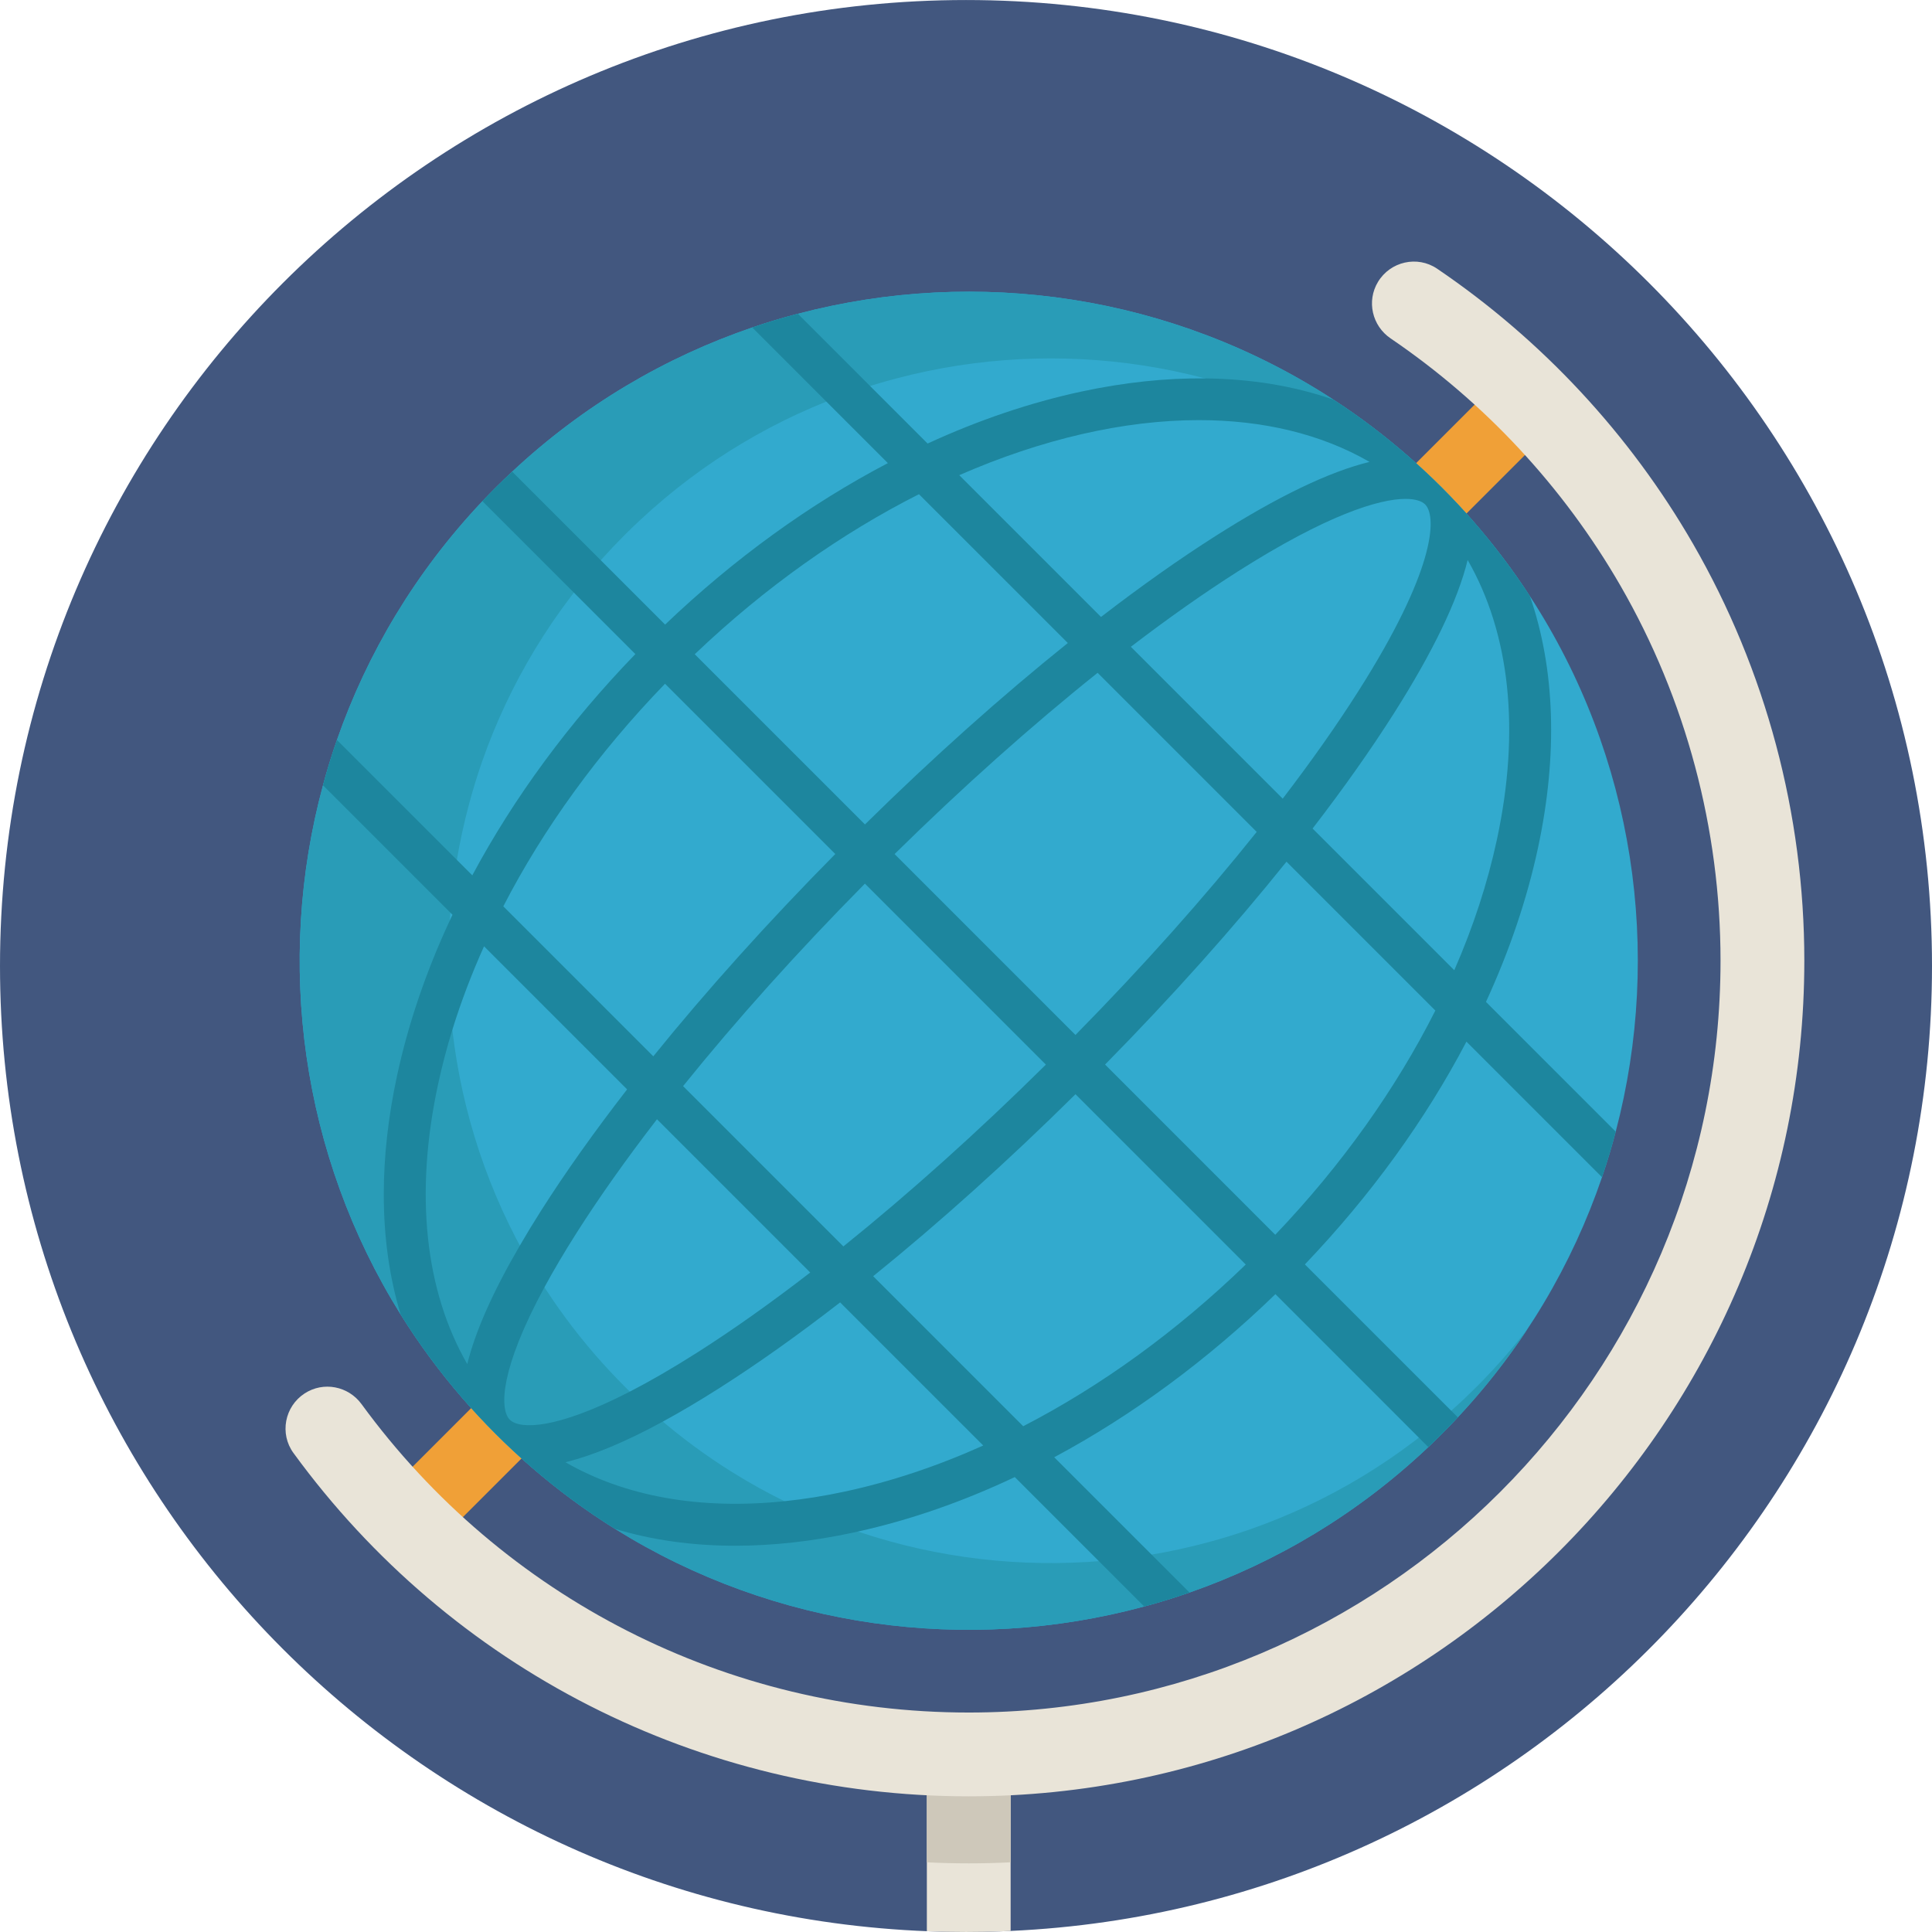 <svg enable-background="new 0 0 512 512" viewBox="0 0 512 512" xmlns="http://www.w3.org/2000/svg"><path d="m512 256c0 137.424-108.278 249.543-244.17 255.717-.922.044-1.843.078-2.776.111-2.998.111-6.018.167-9.049.167-3.475 0-6.939-.067-10.381-.211-.922-.033-1.854-.078-2.776-.122-135.269-6.84-242.848-118.682-242.848-255.662 0-141.388 114.618-255.994 256.006-255.994 141.376 0 255.994 114.606 255.994 255.994z" fill="#42577f"/><path d="m267.83 462.819v48.898c-.922.044-1.843.078-2.776.111-2.998.111-6.018.167-9.049.167-3.475 0-6.939-.067-10.381-.211v-48.965z" fill="#e9e4d8"/><path d="m378.634 101.481h18.875v43.568h-18.875z" fill="#f0a037" transform="matrix(-.707 -.707 .707 -.707 575.215 484.888)"/><path d="m114.163 363.297h18.875v48.909h-18.875z" fill="#f0a037" transform="matrix(-.707 -.707 .707 -.707 -63.182 749.332)"/><path d="m267.83 471.301v22.229c-3.675.189-7.384.278-11.103.278-3.72 0-7.417-.089-11.103-.278v-22.24c3.686.211 7.384.311 11.103.311 3.731 0 7.428-.1 11.103-.3z" fill="#cec8ba"/><path d="m428.182 299.902c-1.055 4.064-2.276 8.083-3.631 12.069-7.861 23.05-20.596 44.79-38.217 63.632-1.377 1.477-2.787 2.942-4.23 4.386-1.188 1.188-2.376 2.343-3.586 3.497-18.709 17.698-40.338 30.545-63.288 38.55-3.964 1.377-7.961 2.609-12.003 3.697-46.855 12.691-97.908 5.84-140.244-20.574-7.706-4.808-15.134-10.27-22.184-16.377-3.231-2.798-6.384-5.729-9.449-8.794-3.064-3.064-5.996-6.218-8.794-9.449-6.107-7.051-11.569-14.479-16.377-22.184-26.414-42.336-33.276-93.389-20.585-140.255 1.088-4.03 2.321-8.039 3.697-12.003 8.005-22.939 20.863-44.568 38.561-63.288 1.155-1.21 2.309-2.398 3.497-3.586 1.443-1.443 2.909-2.854 4.386-4.23 18.842-17.621 40.582-30.345 63.621-38.206 3.986-1.355 8.016-2.576 12.08-3.631 47.599-12.535 99.395-4.952 141.909 22.739 6.984 4.53 13.701 9.615 20.119 15.245 2.942 2.576 5.829 5.274 8.638 8.083 2.82 2.82 5.518 5.707 8.105 8.66 5.618 6.418 10.703 13.135 15.234 20.097 27.693 42.526 35.277 94.323 22.741 141.922z" fill="#32aace"/><path d="m395.148 363.539c-1.239 1.329-2.509 2.649-3.808 3.948-1.069 1.069-2.14 2.11-3.229 3.149-16.844 15.934-36.316 27.499-56.978 34.706-3.569 1.239-7.167 2.349-10.806 3.329-42.183 11.425-88.146 5.258-126.261-18.522-6.937-4.328-13.625-9.247-19.972-14.744-2.909-2.519-5.748-5.159-8.506-7.917s-5.397-5.598-7.917-8.506c-5.498-6.348-10.416-13.035-14.744-19.972-23.781-38.115-29.959-84.076-18.533-126.271.979-3.629 2.09-7.237 3.329-10.806 7.207-20.652 18.783-40.125 34.716-56.978 1.039-1.089 2.079-2.16 3.149-3.229 1.299-1.299 2.619-2.569 3.948-3.808 16.963-15.864 36.536-27.319 57.278-34.396 3.589-1.219 7.217-2.319 10.876-3.269 42.853-11.285 89.485-4.458 127.76 20.472 6.288 4.078 12.336 8.657 18.113 13.725 2.649 2.319 5.248 4.748 7.777 7.277 2.539 2.539 4.968 5.139 7.297 7.797 2.156 2.463 4.206 4.984 6.186 7.541-4.377-6.632-9.243-13.046-14.613-19.178-2.587-2.953-5.285-5.84-8.105-8.66-2.809-2.809-5.696-5.507-8.638-8.083-6.418-5.629-13.135-10.715-20.119-15.245-42.514-27.691-94.31-35.275-141.909-22.739-4.064 1.055-8.094 2.276-12.08 3.631-23.039 7.861-44.779 20.585-63.621 38.206-1.477 1.377-2.942 2.787-4.386 4.23-1.188 1.188-2.343 2.376-3.497 3.586-17.698 18.72-30.556 40.349-38.561 63.288-1.377 3.964-2.609 7.972-3.697 12.003-12.691 46.866-5.829 97.919 20.585 140.255 4.808 7.706 10.27 15.134 16.377 22.184 2.798 3.231 5.729 6.384 8.794 9.449 3.064 3.064 6.218 5.996 9.449 8.794 7.051 6.107 14.479 11.57 22.184 16.377 42.336 26.414 93.389 33.265 140.244 20.574 4.042-1.088 8.039-2.321 12.003-3.697 22.95-8.005 44.579-20.852 63.288-38.55 1.21-1.155 2.398-2.309 3.586-3.497 1.443-1.443 2.854-2.909 4.23-4.386 6.912-7.391 13.062-15.234 18.471-23.421-3.02 3.891-6.231 7.686-9.66 11.353z" fill="#299cb7"/><path d="m393.796 265.515c6.207-13.479 10.848-27.147 13.768-40.715 5.341-24.871 4.53-47.633-2.121-66.819-1.821-2.798-3.742-5.563-5.751-8.283-.588-.811-1.188-1.61-1.799-2.409s-1.232-1.599-1.854-2.387c-1.865-2.376-3.808-4.719-5.829-7.017-2.587-2.953-5.285-5.84-8.105-8.66-2.809-2.809-5.696-5.507-8.638-8.083-6.418-5.629-13.135-10.715-20.119-15.245-10.359-3.597-21.773-5.485-33.998-5.618-10.393-.111-21.374 1.044-32.799 3.497-13.579 2.92-27.247 7.561-40.726 13.768l-15.245-15.245-19.142-19.142c-4.064 1.055-8.094 2.276-12.08 3.631l19.63 19.63 16.311 16.311c-20.696 10.837-40.738 25.315-59.036 42.792l-40.527-40.527c-1.477 1.377-2.942 2.787-4.386 4.23-1.188 1.188-2.343 2.376-3.497 3.586l24.238 24.238 16.288 16.288c-17.565 18.143-32.188 38.051-43.214 58.636l-35.874-35.874c-1.377 3.964-2.609 7.972-3.697 12.003l33.754 33.754.566.566c-.244.522-.489 1.044-.733 1.566-6.318 13.601-11.014 27.414-13.968 41.126-2.343 10.914-3.509 21.429-3.509 31.411 0 11.359 1.499 22.029 4.475 31.833 4.808 7.706 10.27 15.134 16.377 22.184 2.798 3.231 5.729 6.384 8.794 9.449 3.064 3.064 6.218 5.996 9.449 8.794 7.051 6.107 14.479 11.569 22.184 16.377 9.804 2.976 20.474 4.475 31.833 4.475 9.982 0 20.496-1.155 31.422-3.509.378-.078.755-.167 1.133-.255 13.857-3.064 27.825-7.928 41.559-14.434l34.298 34.298c4.042-1.088 8.039-2.321 12.003-3.697l-10.048-10.048-25.804-25.804c20.585-11.025 40.482-25.648 58.625-43.225l38.017 38.028 2.498 2.498c1.21-1.155 2.398-2.309 3.586-3.497 1.443-1.443 2.854-2.909 4.23-4.386l-40.527-40.527c17.487-18.298 31.966-38.339 42.814-59.036l35.93 35.93c1.355-3.986 2.576-8.005 3.631-12.069zm-156.721-39.183c18.109-17.809 36.385-34.109 53.806-48.032l42.159 42.159c-13.923 17.432-30.212 35.708-48.032 53.817zm40.093 55.805c-18.032 17.832-36.252 34.164-53.662 48.177l-42.481-42.481c14.023-17.41 30.356-35.63 48.188-53.662zm22.517-110.732c9.904-7.572 19.464-14.312 28.48-20.041 23.516-14.934 37.318-19.153 44.313-19.153 2.654 0 4.33.6 5.196 1.466.056.056.111.111.155.167 2.953 3.442 2.398 17.454-17.854 49.331-5.729 9.027-12.469 18.576-20.041 28.48zm18.032-60.068c16.844 0 32.277 3.609 45.223 11.07-10.67 2.598-24.283 9.138-40.726 19.586-9.626 6.118-19.852 13.346-30.434 21.507l-37.573-37.573c21.929-9.594 43.691-14.59 63.51-14.59zm-74.18 19.63 39.45 39.438c-17.465 14.012-35.708 30.301-53.761 48.077l-45.112-45.101c18.73-17.854 39.015-32.099 59.423-42.414zm-67.297 50.231 45.123 45.123c-17.787 17.987-34.131 36.174-48.232 53.617l-39.749-39.749c10.659-20.674 25.182-40.737 42.858-58.991zm-52.406 180.304c-11.203-19.464-13.99-45.079-7.761-74.058 1.044-4.841 2.309-9.693 3.808-14.556 2.287-7.384 5.096-14.767 8.394-22.106l37.917 37.917c-8.66 11.17-16.322 21.951-22.761 32.077-2.043 3.209-3.931 6.318-5.663 9.316-7.195 12.335-11.836 22.827-13.934 31.41zm11.436 14.89c-.056-.044-.111-.1-.167-.155-.056-.056-.111-.111-.155-.167-2.465-2.876-2.487-13.102 9.338-34.942 2.354-4.33 5.163-9.127 8.516-14.401 6.051-9.515 13.213-19.619 21.307-30.112l40.615 40.615c-10.481 8.094-20.596 15.267-30.112 21.307-6.662 4.23-12.535 7.606-17.698 10.259-19.575 10.083-28.913 9.938-31.644 7.596zm88.625 18.886c-5.452 1.177-10.792 2.021-15.989 2.554-22.406 2.321-42.259-1.232-58.058-10.326 7.261-1.777 15.866-5.363 25.815-10.77 4.674-2.543 9.649-5.485 14.9-8.827 10.137-6.44 20.918-14.101 32.077-22.761l37.928 37.928c-12.168 5.474-24.47 9.582-36.673 12.202zm47.266-17.31-39.76-39.76c17.443-14.101 35.641-30.445 53.617-48.232l45.123 45.134c-18.253 17.665-38.306 32.188-58.98 42.858zm66.797-50.741-45.101-45.112c17.776-18.054 34.064-36.296 48.077-53.762l39.45 39.45c-10.471 20.785-24.85 41.004-42.426 59.424zm47.444-70.106-37.551-37.551c8.15-10.581 15.378-20.807 21.496-30.434 10.448-16.455 16.988-30.056 19.597-40.726 11.203 19.464 13.99 45.079 7.761 74.058-2.476 11.537-6.273 23.151-11.303 34.653z" fill="#1d869e"/><path d="m256.726 476.045c-71.208 0-137.271-33.802-178.958-90.988-3.726-5.112-2.347-12.318 2.95-15.776h.001c4.973-3.247 11.583-1.976 15.086 2.82 37.519 51.375 96.911 81.738 160.921 81.738 109.856 0 199.231-89.375 199.231-199.231 0-34.936-9.169-69.301-26.515-99.38-15.07-26.132-36.003-48.621-60.923-65.553-4.91-3.337-6.406-9.892-3.338-14.972 3.273-5.418 10.434-7.047 15.672-3.494 27.748 18.823 51.052 43.843 67.825 72.926 19.289 33.447 29.486 71.649 29.486 110.474-.001 122.1-99.336 221.436-221.438 221.436z" fill="#e9e4d8"/></svg>